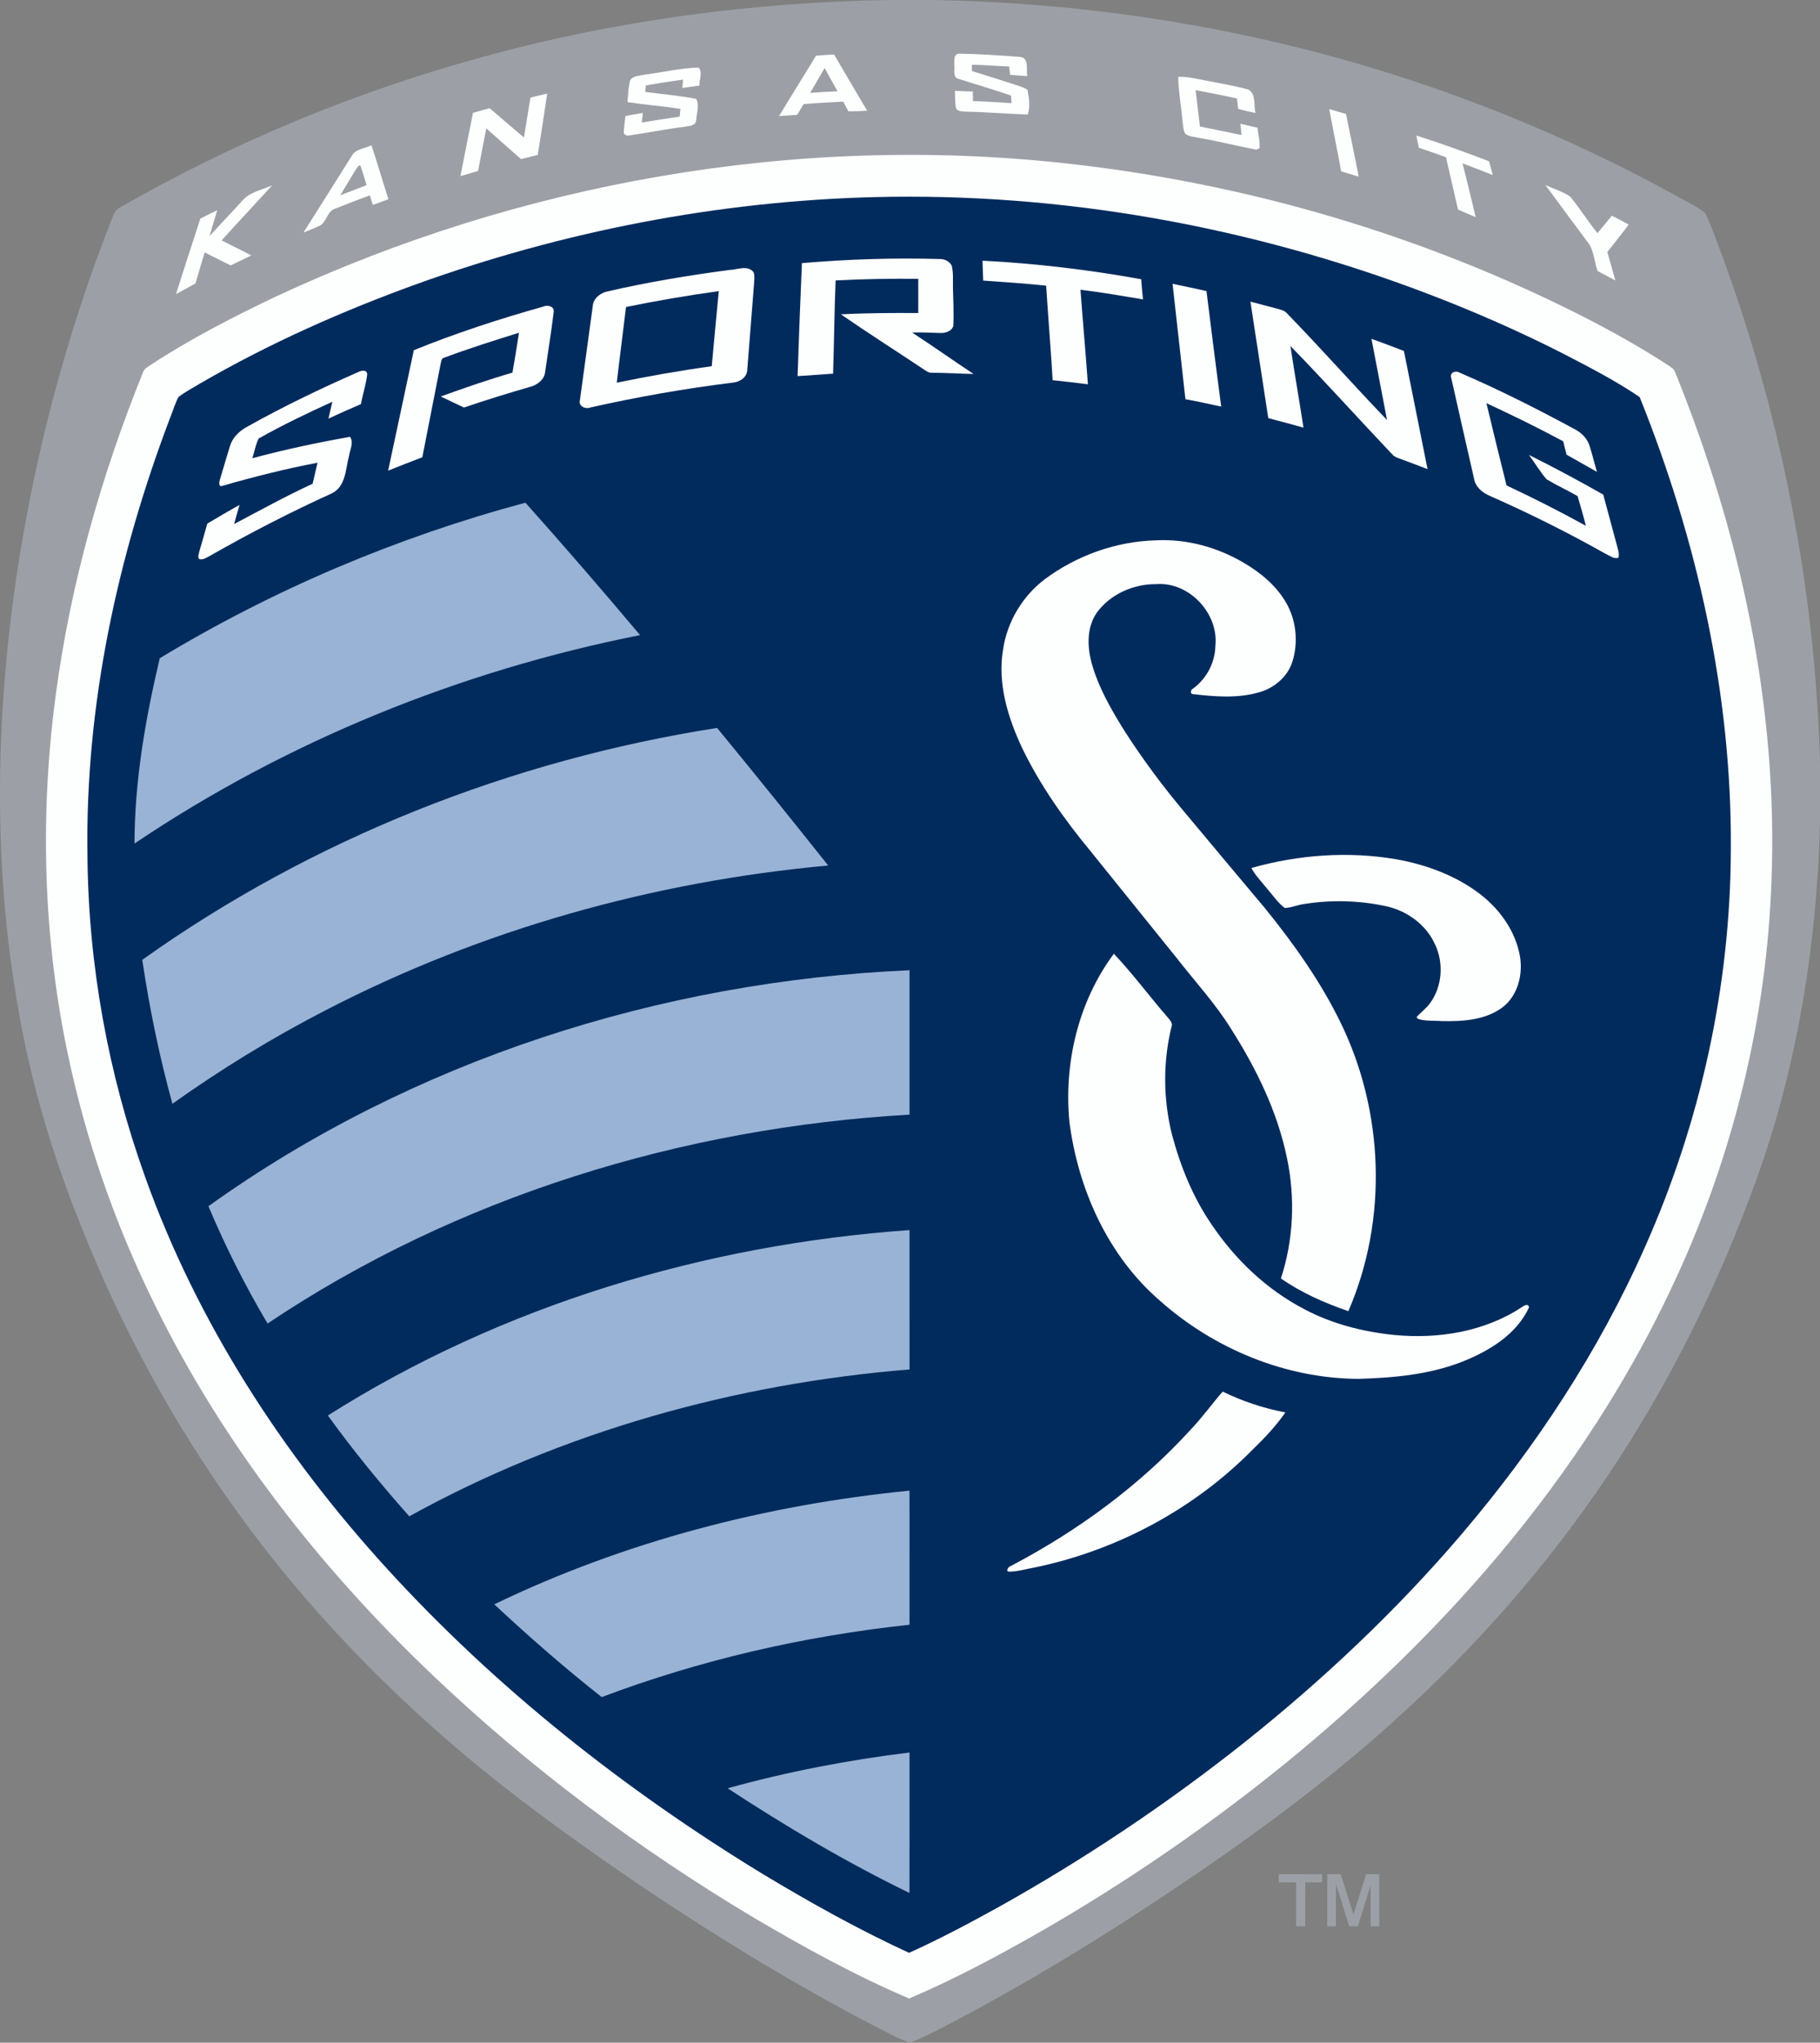 <?xml version="1.0" encoding="utf-8"?>
<!-- Generator: Adobe Illustrator 16.0.4, SVG Export Plug-In . SVG Version: 6.00 Build 0)  -->
<!DOCTYPE svg PUBLIC "-//W3C//DTD SVG 1.1//EN" "http://www.w3.org/Graphics/SVG/1.1/DTD/svg11.dtd">
<svg version="1.1" id="Layer_1" xmlns="http://www.w3.org/2000/svg" xmlns:xlink="http://www.w3.org/1999/xlink" x="0px" y="0px"
	 width="579.194px" height="650px" viewBox="0 0 579.194 650" enable-background="new 0 0 579.194 650" xml:space="preserve">
<rect x="0" y="0" width="579.194" height="650" fill="#808080" stroke="none"/>
<g>
	<path fill="#9CA0A6" d="M283.255,0h12.629c55.549,0.845,111.013,10.433,163.384,29.048c25.35,8.964,49.973,19.981,73.554,32.903
		c3.231,1.957,6.806,3.413,9.783,5.753c2.521,5.259,4.335,10.861,6.422,16.315c18.343,50.921,28.717,104.761,30.167,158.886v18.564
		c-1.021,40.768-7.769,81.627-22.445,119.782c-12.351,33.014-28.587,64.616-48.71,93.567
		c-19.638,28.341-42.979,54.041-68.882,76.778c-24.569,21.618-51.467,40.41-78.845,58.272c-16.068,10.38-32.48,20.247-49.282,29.394
		c-7.066,3.704-13.995,7.74-21.399,10.737h-0.181c-2.51-0.917-4.895-2.113-7.268-3.321c-26.618-13.572-52.175-29.146-76.993-45.773
		c-17.966-12.193-35.724-24.759-52.533-38.524c-18.635-15.27-36.146-31.941-52.104-49.999
		c-31.285-35.313-56.206-76.16-73.801-119.912c-8.144-19.863-14.735-40.391-19.032-61.438
		c-10.068-48.763-9.679-99.275-2.353-148.388c5.792-38.376,15.769-76.135,29.971-112.262c0.67-1.561,1.099-3.478,2.743-4.316
		c36.075-20.696,74.795-36.764,114.901-47.769C195.375,6.571,239.302,0.695,283.255,0L283.255,0z"/>
	<path fill="#FDFEFE" d="M303.704,20.806c0.046-1.404-0.383-3.919,1.781-3.737c6.318,0.137,12.636,0.527,18.935,1.034
		c3.185,0.065,2.145,4.049,2.457,6.123c-1.813-0.137-3.627-0.279-5.44-0.41c-0.098-0.884-0.183-1.761-0.254-2.646
		c-3.971-0.156-7.93-0.507-11.901-0.559c0.013,0.5,0.025,1.501,0.038,2.002c4.979,1.508,9.933,3.126,14.886,4.719
		c0.962,0.357,2.009,0.63,2.795,1.326c0.487,2.542,0.865,5.272,0.078,7.787c-6.552-0.202-13.085-0.787-19.637-0.916
		c-1.105-0.137-2.574,0.059-3.224-1.079c-0.293-1.833-0.26-3.699-0.325-5.545c1.897,0.098,3.796,0.169,5.701,0.215
		c0,1.007,0.019,2.015,0.025,3.022c4.095,0.234,8.196,0.364,12.292,0.689c-0.039-0.604-0.117-1.813-0.156-2.418
		c-5.544-1.924-11.18-3.549-16.764-5.324C303.126,24.583,303.886,22.21,303.704,20.806L303.704,20.806z"/>
	<path fill="#FDFEFE" d="M259.673,17.732c1.911-0.169,3.828-0.299,5.752-0.403c3.484,5.98,7,11.94,10.537,17.895
		c-1.989,0.149-3.978,0.221-5.961,0.208c-0.552-1.033-1.104-2.066-1.657-3.093c-4.199,0.214-8.405,0.435-12.597,0.78
		c-0.676,1.144-1.365,2.268-2.054,3.406c-1.924,0.137-3.848,0.286-5.772,0.417C251.789,30.504,255.806,24.167,259.673,17.732
		L259.673,17.732z"/>
	<path fill="#FDFEFE" d="M204.859,23.816c5.804-0.773,11.57-2.125,17.433-2.333c1.45,1.469,0.163,3.88,0.306,5.74
		c-1.813,0.247-3.634,0.507-5.447,0.767c0.065-0.891,0.144-1.775,0.228-2.659c-3.958,0.559-7.91,1.144-11.836,1.859
		c-0.058,0.513-0.175,1.546-0.234,2.06c5.428,0.734,10.92,1.144,16.29,2.249c1.02,1.976,0.097,4.635-0.059,6.832
		c-0.208,1.833-2.398,1.735-3.757,2.021c-6.104,0.754-12.135,1.982-18.213,2.841c-0.26-0.156-0.773-0.462-1.027-0.611
		c-0.071-1.898,0.306-3.77,0.5-5.648c1.833-0.384,3.679-0.709,5.532-1.001c-0.118,1.014-0.228,2.035-0.338,3.048
		c4.017-0.644,8.034-1.287,12.064-1.892c0.065-0.812,0.137-1.625,0.227-2.438c-5.589-0.884-11.238-1.3-16.828-2.151
		c0.194-2.32,0.227-4.68,0.844-6.935C201.381,24.05,203.396,24.187,204.859,23.816L204.859,23.816z"/>
	<path fill="#9CA0A6" d="M257.821,29.562c1.554-2.632,3.068-5.285,4.608-7.93c1.346,2.483,2.717,4.953,4.102,7.416
		C263.625,29.166,260.72,29.341,257.821,29.562L257.821,29.562z"/>
	<path fill="#FDFEFE" d="M374.931,24.446c2.861-0.137,5.649,0.63,8.451,1.119c4.64,0.936,9.346,1.676,13.916,2.938
		c2.509,1.469,1.625,5.018,2.243,7.449c-1.854-0.37-3.692-0.786-5.506-1.287c-0.138-1.105-0.254-2.204-0.378-3.309
		c-4.361-1.027-8.775-1.813-13.168-2.671c0.455,3.861,0.936,7.716,1.358,11.569c4.413,0.911,8.84,1.755,13.246,2.717
		c-0.123-1.196-0.233-2.392-0.35-3.581c1.812,0.396,3.626,0.812,5.434,1.248c0.233,2.165,0.844,4.316,0.662,6.5
		c-0.26,0.117-0.786,0.351-1.046,0.468c-6.116-1.131-12.155-2.71-18.291-3.744c-1.424-0.338-3.022-0.357-4.231-1.254
		c-0.768-1.027-0.677-2.411-0.891-3.607C375.944,34.145,375.068,29.328,374.931,24.446L374.931,24.446z"/>
	<path fill="#FDFEFE" d="M168.803,31.057c1.761-0.462,3.543-0.884,5.33-1.254c-1.007,6.506-1.924,13.019-3.022,19.506
		c-1.774,0.429-3.549,0.871-5.317,1.313c-3.706-3.217-7.345-6.526-11.031-9.77c-0.917,4.505-1.723,9.029-2.613,13.533
		c-1.878,0.553-3.744,1.112-5.622,1.658c1.293-6.721,2.678-13.429,3.997-20.144c1.755-0.514,3.517-1.008,5.278-1.482
		c3.634,3.126,7.267,6.253,10.933,9.334C167.438,39.52,168.121,35.289,168.803,31.057L168.803,31.057z"/>
	<path fill="#FDFEFE" d="M423.012,34.723c1.781,0.494,3.556,1.014,5.337,1.541c1.339,6.656,2.756,13.292,4.043,19.955
		c-1.866-0.552-3.725-1.118-5.577-1.696C425.599,47.912,424.24,41.327,423.012,34.723L423.012,34.723z"/>
	<path fill="#FDFEFE" d="M450.729,43.134c7.812,2.464,15.516,5.259,23.152,8.203c0.39,1.456,0.773,2.906,1.163,4.355
		c-3.198-1.241-6.396-2.515-9.612-3.711c1.462,5.688,2.795,11.408,4.191,17.114c-1.892-0.78-3.771-1.592-5.636-2.431
		c-1.268-5.544-2.534-11.089-3.815-16.627c-2.859-1.059-5.752-2.041-8.639-3.029C451.261,45.721,450.987,44.428,450.729,43.134
		L450.729,43.134z"/>
	<path fill="#FDFEFE" d="M111.967,49.562c1.248-2.223,4.173-2.288,6.246-3.334c1.879,5.694,3.562,11.453,5.396,17.167
		c-1.664,0.598-3.328,1.203-4.985,1.813c-0.312-1.02-0.624-2.034-0.937-3.048c-3.686,1.339-7.338,2.769-10.978,4.225
		c-2.431,0.748-2.704,3.744-4.518,5.187c-1.794,0.975-3.744,1.619-5.623,2.418C101.71,65.852,106.877,57.733,111.967,49.562
		L111.967,49.562z"/>
	<path fill="#FDFEFE" d="M87.904,94.315c77.74-36.244,165.354-51.688,250.725-42.387c57.844,6.267,114.628,22.952,166.445,49.459
		c8.905,4.608,17.667,9.516,26.058,15.015c0.729,0.507,1.567,0.995,1.899,1.885c20.761,51.188,32.85,106.444,30.726,161.851
		c-1.489,43.335-11.915,86.255-29.946,125.658c-14.735,32.352-34.379,62.349-57.271,89.499c-20.093,23.81-42.642,45.486-66.743,65.2
		c-24.667,20.106-50.966,38.201-78.54,54.08c-13.623,7.781-27.494,15.191-41.931,21.354c-17.088-7.274-33.384-16.27-49.374-25.676
		c-36.972-22.086-71.708-48.021-102.862-77.785c-35.289-33.702-65.884-72.761-87.503-116.642
		c-11.628-23.427-20.612-48.191-26.507-73.679c-9.204-39.396-10.712-80.456-5.402-120.529
		c4.667-35.484,14.495-70.188,27.911-103.331c0.41-1.046,1.501-1.54,2.353-2.171C60.65,107.79,74.202,100.834,87.904,94.315
		L87.904,94.315z"/>
	<path fill="#9CA0A6" d="M114.067,52.76c0.149-0.032,0.455-0.09,0.611-0.123c0.78,2.054,1.313,4.186,1.97,6.279
		c-2.795,1.06-5.584,2.126-8.373,3.218C110.245,59.026,111.961,55.77,114.067,52.76L114.067,52.76z"/>
	<path fill="#FDFEFE" d="M76.998,63.986c2.405-2.893,6.344-3.549,9.626-5.012C81.281,64.825,75.84,70.59,70.53,76.486
		c3.126,1.638,6.324,3.126,9.438,4.79c-2.177,1.085-4.381,2.113-6.571,3.172c-2.756-1.352-5.499-2.736-8.243-4.127
		c-1.02,3.276-1.995,6.565-2.951,9.861c-2.047,1.164-4.115,2.282-6.188,3.393c2.535-8.021,5.122-16.029,7.754-24.024
		c1.775-0.916,3.562-1.807,5.363-2.665c-0.799,2.75-1.631,5.486-2.457,8.223C70.101,71.383,73.598,67.73,76.998,63.986
		L76.998,63.986z"/>
	<path fill="#FDFEFE" d="M491.808,58.877c2.613,1.228,5.486,2.041,7.878,3.685c3.087,3.718,5.629,7.872,8.69,11.622
		c1.547-1.827,3.075-3.679,4.575-5.551c1.802,0.91,3.582,1.852,5.344,2.834c-2.184,2.963-4.518,5.824-6.779,8.729
		c0.845,3.016,1.703,6.033,2.554,9.048c-1.884-1.001-3.763-2.009-5.647-2.997c-0.955-2.743-1.145-5.765-2.535-8.34
		C501.194,71.565,496.469,65.241,491.808,58.877L491.808,58.877z"/>
	<path fill="#022B5D" d="M132.683,90.363c46.644-16.783,95.94-26.377,145.522-27.638c59.891-1.514,119.938,9.374,175.89,30.654
		c14.84,5.655,29.413,12.032,43.557,19.247c8.216,4.264,16.496,8.521,24.153,13.728c18.35,45.624,29.36,94.633,29.01,143.949
		c-0.117,43.407-9.601,86.69-27.248,126.328c-14.729,33.317-34.964,64.044-58.571,91.721
		c-20.638,24.167-43.855,46.064-68.691,65.864c-24.83,19.728-51.266,37.428-78.962,52.865c-9.191,5.076-18.48,9.996-28.048,14.319
		c-16.01-7.365-31.421-15.978-46.514-25.058c-44.012-26.845-84.929-59.137-119.71-97.279
		c-33.072-36.263-60.372-78.286-76.921-124.65c-11.713-32.682-18.031-67.327-18.317-102.05
		c-0.767-47.879,9.542-95.452,26.54-140.049c0.812-1.989,1.404-4.075,2.418-5.973c2.112-1.651,4.531-2.86,6.806-4.271
		C85.545,109.336,108.834,98.989,132.683,90.363L132.683,90.363z"/>
	<path fill="#FDFEFE" d="M255.201,83.727c14.612-1.254,29.302-1.729,43.96-1.3c1.501-0.02,3.002,0.753,3.718,2.099
		c0.564,2.327,0.338,4.751,0.39,7.125c0.098,4.017,0.312,8.046,0.117,12.07c-0.553,1.755-2.612,2.314-4.264,2.236
		c-2.951-0.065-5.896-0.273-8.847-0.137c6.591,4.277,12.987,8.854,19.552,13.176c-4.484-0.091-8.957-0.371-13.442-0.391
		c-0.936,0.026-1.683-0.618-2.431-1.079c-8.768-5.856-17.673-11.511-26.351-17.504c8.197-0.436,16.406-0.462,24.616-0.41
		c0-3.626,0-7.26,0-10.888c-8.769-0.078-17.537,0.039-26.292,0.508c-0.409,9.886-0.481,19.786-0.806,29.672
		c-3.763,0.305-7.534,0.487-11.296,0.78C254.226,107.698,254.675,95.707,255.201,83.727L255.201,83.727z"/>
	<path fill="#FDFEFE" d="M312.661,82.953c16.939,0.865,33.826,2.873,50.512,5.902c0.156,2.139,0.352,4.277,0.571,6.415
		c-6.616-1.118-13.233-2.255-19.896-3.067c0.74,10.03,1.657,20.046,2.365,30.076c-3.736-0.462-7.475-0.911-11.219-1.307
		c-0.599-10.029-1.417-20.046-2.073-30.076c-6.663-0.682-13.345-1.163-20.026-1.612C312.836,87.171,312.707,85.065,312.661,82.953
		L312.661,82.953z"/>
	<path fill="#FDFEFE" d="M232.185,85.897c2.496-0.065,5.798-1.684,7.65,0.76c0.403,1.17,0.163,2.431,0.13,3.641
		c-0.741,9.132-1.411,18.278-2.165,27.41c-0.059,2.374-2.366,3.842-4.524,4.037c-15.282,1.872-30.459,4.563-45.48,7.936
		c-1.515,0.572-3.705-0.389-3.256-2.261c1.346-10.01,2.729-20.021,4.101-30.031c0.163-2.476,2.418-4.172,4.693-4.66
		C206.152,89.771,219.146,87.62,232.185,85.897L232.185,85.897z"/>
	<path fill="#FDFEFE" d="M373.156,90.311c3.601,0.76,7.202,1.488,10.79,2.308c1.541,12.259,3.056,24.524,4.693,36.77
		c-3.789-0.825-7.572-1.683-11.388-2.353C375.848,114.796,374.561,102.55,373.156,90.311L373.156,90.311z"/>
	<path fill="#022B5D" d="M199.223,97.688c9.783-2.008,19.63-3.679,29.523-5.057c-0.786,7.963-1.488,15.938-2.242,23.901
		c-10.134,1.397-20.208,3.172-30.225,5.238C197.208,113.737,198.274,105.723,199.223,97.688L199.223,97.688z"/>
	<path fill="#FDFEFE" d="M397.929,95.986c2.977,0.786,5.96,1.553,8.931,2.353c0.903,0.273,1.904,0.475,2.561,1.229
		c10.861,11.154,21.178,22.841,31.968,34.067c-1.593-8.62-3.322-17.212-4.934-25.825c3.464,1.234,6.896,2.555,10.328,3.875
		c2.496,12.531,5.018,25.057,7.514,37.589c-2.763-1.04-5.499-2.132-8.28-3.12c-1.021-0.41-2.172-0.676-2.919-1.541
		c-10.861-11.446-21.404-23.198-32.429-34.502c1.287,8.671,2.828,17.297,4.147,25.961c-3.731-1.021-7.456-2.048-11.199-3.016
		C401.712,120.698,399.826,108.342,397.929,95.986L397.929,95.986z"/>
	<path fill="#FDFEFE" d="M131.695,111.436c13.442-5.466,27.261-9.958,41.223-13.884c1.378-0.644,3.686-0.046,3.27,1.853
		c-0.741,6.325-1.813,12.609-2.698,18.921c-0.24,2.47-2.463,4.134-4.705,4.745c-7.092,2.047-14.151,4.225-21.145,6.61
		c-2.477-1.15-4.914-2.366-7.39-3.51c7.54-2.737,15.132-5.356,22.834-7.599c0.741-4.225,1.436-8.457,2.08-12.694
		c-8.027,2.509-16.062,5.025-23.939,7.995c-0.917,0.228-0.774,1.397-1.034,2.106c-1.904,9.847-3.899,19.682-5.791,29.529
		c-3.64,1.392-7.267,2.795-10.881,4.251C126.222,136.981,128.952,124.208,131.695,111.436L131.695,111.436z"/>
	<path fill="#FDFEFE" d="M78.648,135.792c11.439-6.41,23.277-12.104,35.282-17.369c0.962-0.506,2.769-0.93,2.938,0.63
		c-0.364,3.231-1.43,6.338-2.002,9.536c-3.464,1.502-6.929,3.01-10.341,4.628c0.409-1.794,0.825-3.582,1.241-5.375
		c-7.949,3.633-15.866,7.39-23.465,11.713c-0.962,1.969-1.326,4.179-2.002,6.26c10.251-2.763,20.644-4.973,31.096-6.812
		c1.261,1.833-0.026,3.984-0.292,5.96c-1.164,4.218-0.956,9.757-5.473,12.012c-13.202,5.993-26.098,12.643-38.694,19.819
		c-1.131,0.539-2.288,1.534-3.614,1.066c-0.507-0.76,0.013-1.677,0.137-2.47c0.845-2.925,1.709-5.85,2.515-8.781
		c3.4-2.015,6.792-4.03,10.25-5.947c-0.578,2.028-1.17,4.049-1.716,6.084c8.274-4.375,16.478-8.892,24.98-12.818
		c0.533-2.23,1.053-4.453,1.56-6.689c-10.179,1.931-20.241,4.472-30.193,7.332c-1.468,0.572-1.105-1.346-0.819-2.112
		c1.034-3.51,2.067-7.02,3.146-10.517C74.001,139.204,76.185,137.111,78.648,135.792L78.648,135.792z"/>
	<path fill="#FDFEFE" d="M461.811,120.139c-0.488-1.586,1.397-2.313,2.6-1.605c12.532,5.395,24.726,11.544,36.725,18.044
		c2.106,1.085,3.939,2.873,4.687,5.174c0.897,2.768,1.554,5.609,2.398,8.398c-3.229-1.827-6.467-3.647-9.69-5.467
		c-0.352-1.424-0.723-2.841-1.066-4.264c-8.015-4.304-16.179-8.308-24.427-12.123c2.073,8.736,4.218,17.453,6.402,26.169
		c8.547,4.017,16.979,8.281,25.252,12.843c-0.812-3.171-1.703-6.317-2.646-9.451c-3.23-1.853-6.629-3.406-9.821-5.317
		c-2.132-2.392-3.737-5.207-5.648-7.774c7.994,3.972,15.866,8.203,23.634,12.616c1.566,5.837,3.12,11.674,4.713,17.504
		c0.253,0.839,0.299,1.697,0.149,2.568c-1.476,0.552-2.854-0.696-4.147-1.249c-11.96-6.734-24.252-12.876-36.815-18.415
		c-2.366-1.013-4.635-2.873-5.031-5.557C466.62,141.543,464.228,130.838,461.811,120.139L461.811,120.139z"/>
	<path fill="#98B3D5" d="M50.841,209.457c36.186-21.905,75.523-38.533,116.363-49.499c12.389,13.852,24.524,27.924,36.491,42.134
		c-57.252,11.375-112.431,33.695-160.888,66.319C42.833,248.501,46.265,228.774,50.841,209.457L50.841,209.457z"/>
	<path fill="#FDFEFE" d="M332.552,184.269c10.172-7.56,22.665-12.006,35.359-12.338c9.698-0.494,19.396,2.185,27.756,7.06
		c5.459,3.191,10.568,7.377,13.715,12.96c3.139,5.525,3.809,12.364,1.962,18.421c-1.507,4.979-5.914,8.665-10.854,9.984
		c-6.76,1.898-13.917,1.327-20.793,0.514c-1.061,0.058-0.8-1.508-0.02-1.749c4.303-3.165,7.013-8.294,7.104-13.644
		c1.092-10.303-8.412-20.436-18.831-19.598c-7.261-0.071-14.651,3.185-18.947,9.133c-3.121,4.517-3.017,10.452-1.71,15.58
		c2.152,8.021,6.377,15.275,10.745,22.269c5.791,9.003,12.206,17.602,19.11,25.786c8.43,10.153,16.945,20.228,25.414,30.349
		c9.074,11.2,17.511,23.049,23.882,36.023c14.039,28.444,15.307,63.037,2.651,92.195c-7.526-2.58-14.917-5.855-21.464-10.405
		c4.044-12.324,4.596-25.715,1.918-38.384c-3.022-14.631-9.665-28.268-17.635-40.806c-5.023-8.184-11.582-15.236-17.458-22.79
		c-9.198-11.394-18.376-22.808-27.58-34.202c-8.268-10.023-15.84-20.735-21.521-32.461c-4.596-9.731-7.969-20.645-6.143-31.487
		C320.506,197.834,325.421,189.644,332.552,184.269L332.552,184.269z"/>
	<path fill="#98B3D5" d="M45.277,305.422c54.06-38.538,117.416-63.531,182.929-73.794c11.915,14.488,23.68,29.106,35.36,43.784
		c-55.568,5.063-110.331,20.358-159.919,46.04c-16.946,8.735-33.248,18.713-48.776,29.771
		C50.724,336.174,47.565,320.853,45.277,305.422L45.277,305.422z"/>
	<path fill="#FDFEFE" d="M398.24,276.198c14.917-4.218,30.797-5.401,46.117-2.775c9.64,1.735,19.162,5.239,26.949,11.304
		c6.156,4.829,11.005,11.7,12.39,19.5c1.026,5.921-0.69,12.727-5.694,16.425c-5.48,3.998-12.597,4.4-19.13,4.264
		c-2.541-0.208-5.2,0.09-7.645-0.715l-0.429-0.546c1.379-1.56,3.114-2.776,4.323-4.485c3.88-5.291,4.374-12.733,1.579-18.616
		c-2.808-6.305-8.905-10.725-15.567-12.188c-8.594-1.865-17.557-2.093-26.233-0.688c-2.055,0.273-3.992,1.202-6.064,1.241
		c-2.373-1.826-4.018-4.388-5.987-6.61C401.275,280.299,399.417,278.493,398.24,276.198L398.24,276.198z"/>
	<path fill="#FDFEFE" d="M354.477,303.485c5.901,6.24,11.023,13.169,16.633,19.669c0.807,1.092,2.334,2.17,1.671,3.711
		c-2.718,11.187-2.6,23.036,0.194,34.196c2.711,10.153,6.715,20.046,12.707,28.724c7.45,11.037,17.395,20.521,29.231,26.709
		c8.95,4.791,18.96,7.325,29.016,8.32c13.91,1.299,28.574-1.073,40.371-8.879c0.663-0.437,2.042-1.359,2.295,0.07
		c-3.965,8.672-12.766,13.924-21.307,17.316c-10.484,4.108-21.841,5.109-32.994,5.44c-23.114-0.136-45.767-9.47-62.998-24.732
		c-16.653-14.286-26.182-35.522-28.964-57.024C338.538,338.267,343.152,318.688,354.477,303.485L354.477,303.485z"/>
	<path fill="#98B3D5" d="M66.331,383.818c64.792-46.409,143.734-71.591,223.113-75.088c0.007,15.314,0,30.635,0,45.948
		c-72.241,4.141-144.001,26.033-204.295,66.47C78.038,409.155,71.739,396.675,66.331,383.818L66.331,383.818z"/>
	<path fill="#98B3D5" d="M104.343,450.411c55.347-35.041,119.938-54.379,185.101-59.001c0.007,14.782,0,29.562,0.007,44.35
		c-55.484,4.505-110.376,19.773-159.205,46.734C121.113,472.219,112.396,461.558,104.343,450.411L104.343,450.411z"/>
	<path fill="#FDFEFE" d="M378.896,454.936c3.666-3.823,6.728-8.158,10.218-12.123c6.317,3.088,13.032,5.324,19.941,6.623
		c-2.964,4.284-6.552,8.086-10.283,11.701c-18.85,19.182-43.582,32.35-69.9,37.726c-2.561,0.441-5.103,1.24-7.708,1.235
		c-1.326,0.005-0.216-1.658,0.474-1.769C342.925,487.155,362.659,472.739,378.896,454.936L378.896,454.936z"/>
	<path fill="#98B3D5" d="M157.298,510.503c41.366-19.975,86.496-31.661,132.138-36.178c0.02,14.222,0,28.443,0.014,42.665
		c-33.437,3.601-66.489,11.147-97.968,23.029C179.646,530.698,168.309,520.773,157.298,510.503L157.298,510.503z"/>
	<path fill="#98B3D5" d="M231.567,569.036c18.96-5.266,38.343-8.996,57.876-11.388c-0.007,14.897,0.025,29.795-0.02,44.693
		C269.384,592.624,250.189,581.23,231.567,569.036L231.567,569.036z"/>
	<path fill="#9CA0A6" d="M406.944,596.388c4.596-0.007,9.197-0.007,13.8,0.007c0,0.644,0,1.924,0,2.567
		c-1.781-0.006-3.563,0-5.338-0.006c-0.052,4.667-0.006,9.327-0.025,13.993c-0.975-0.019-1.943-0.019-2.905-0.013
		c-0.007-4.653,0.006-9.307,0-13.962c-1.847-0.013-3.687-0.026-5.525-0.019C406.95,598.312,406.944,597.031,406.944,596.388
		L406.944,596.388z"/>
	<path fill="#9CA0A6" d="M422.407,596.395c1.424-0.014,2.847-0.02,4.277-0.014c1.352,4.284,2.678,8.574,4.056,12.851
		c1.358-4.276,2.619-8.585,4.004-12.851c1.391,0,2.788,0,4.186,0.014c0.026,5.512,0.007,11.024,0.014,16.542
		c-0.917-0.006-1.833,0-2.736,0.013c-0.033-4.342,0.071-8.689-0.098-13.025c-1.268,4.361-2.652,8.684-3.972,13.032
		c-0.93-0.02-1.846-0.032-2.763-0.025c-1.391-4.499-2.795-8.99-4.205-13.48c-0.065,4.504-0.026,9.002-0.032,13.506
		c-0.917-0.025-1.833-0.032-2.743-0.025C422.4,607.419,422.375,601.906,422.407,596.395L422.407,596.395z"/>
</g>
</svg>
